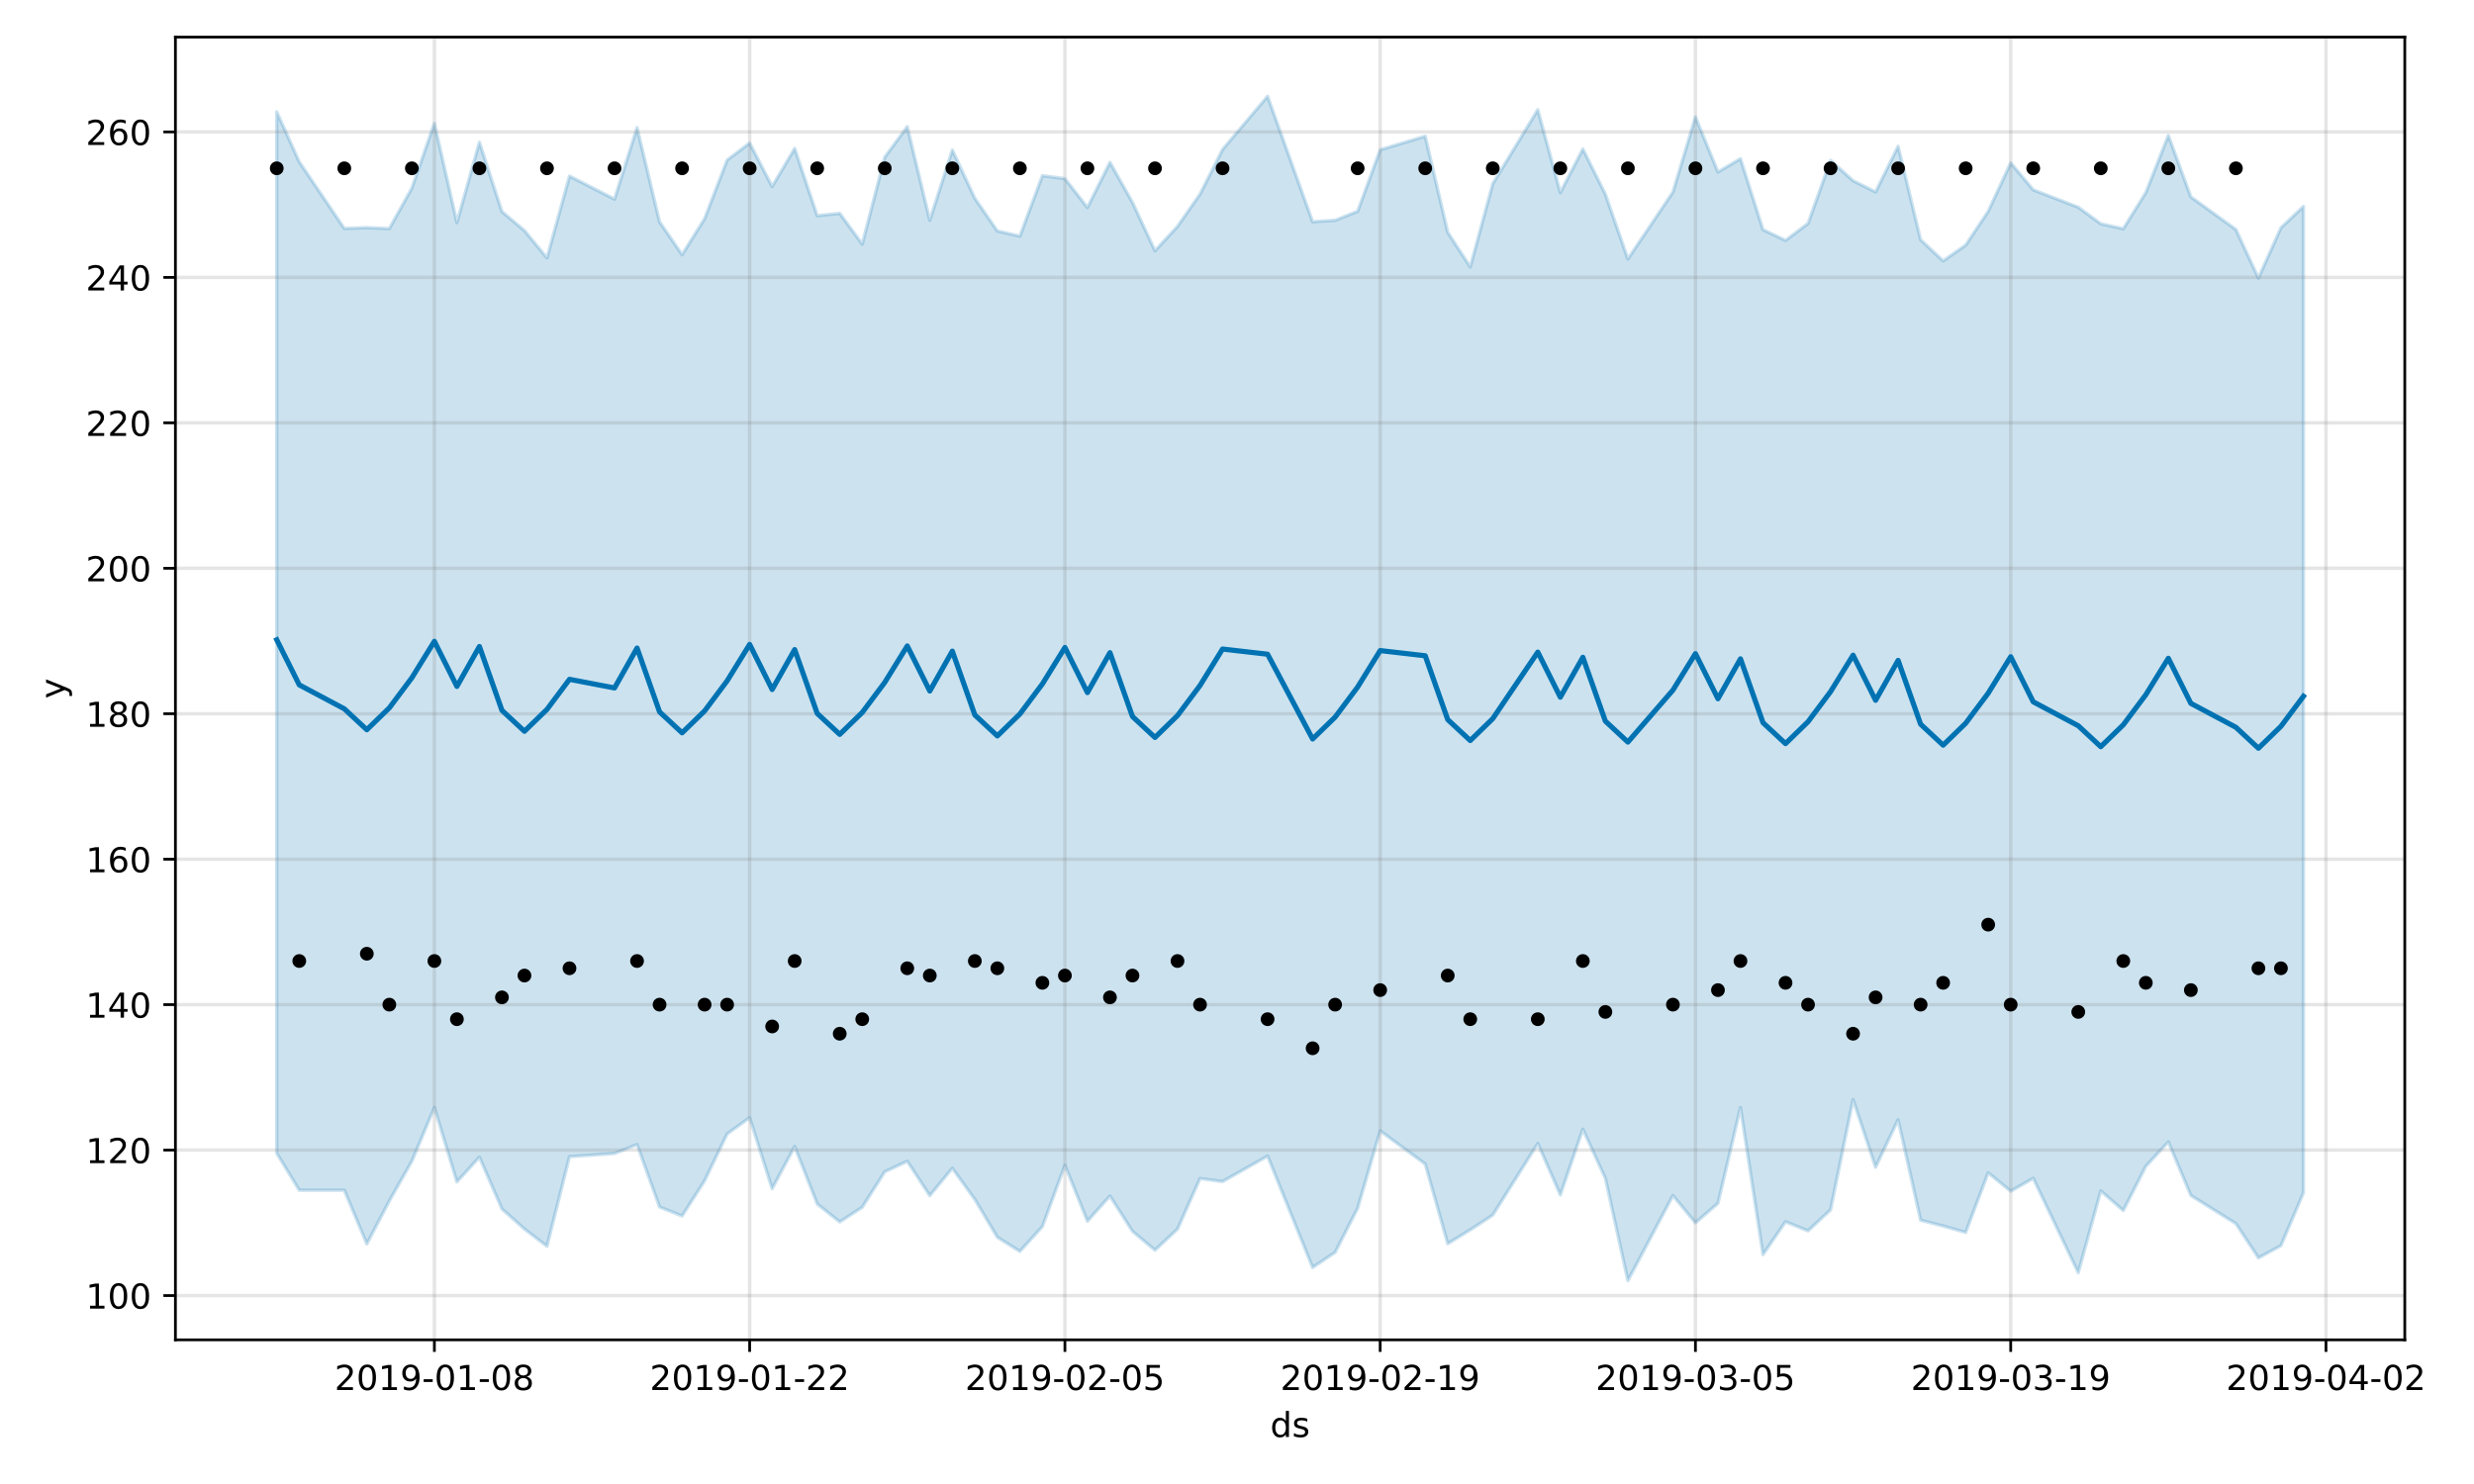 <?xml version="1.0" encoding="utf-8" standalone="no"?>
<!DOCTYPE svg PUBLIC "-//W3C//DTD SVG 1.1//EN"
  "http://www.w3.org/Graphics/SVG/1.1/DTD/svg11.dtd">
<!-- Created with matplotlib (https://matplotlib.org/) -->
<svg height="432pt" version="1.1" viewBox="0 0 720 432" width="720pt" xmlns="http://www.w3.org/2000/svg" xmlns:xlink="http://www.w3.org/1999/xlink">
 <defs>
  <style type="text/css">
*{stroke-linecap:butt;stroke-linejoin:round;}
  </style>
 </defs>
 <g id="figure_1">
  <g id="patch_1">
   <path d="M 0 432 
L 720 432 
L 720 0 
L 0 0 
z
" style="fill:#ffffff;"/>
  </g>
  <g id="axes_1">
   <g id="patch_2">
    <path d="M 51.05 390.04 
L 699.857 390.04 
L 699.857 10.8 
L 51.05 10.8 
z
" style="fill:#ffffff;"/>
   </g>
   <g id="PolyCollection_1">
    <defs>
     <path d="M 80.541 -399.443 
L 80.541 -96.266 
L 87.095 -85.52 
L 100.202 -85.526 
L 106.756 -69.893 
L 113.309 -82.401 
L 119.863 -93.955 
L 126.417 -109.583 
L 132.97 -87.951 
L 139.524 -95.13 
L 146.077 -80.081 
L 152.631 -74.222 
L 159.185 -69.219 
L 165.738 -95.293 
L 178.845 -96.217 
L 185.399 -98.815 
L 191.953 -80.642 
L 198.506 -78.026 
L 205.06 -88.272 
L 211.613 -101.908 
L 218.167 -106.637 
L 224.721 -85.958 
L 231.274 -98.241 
L 237.828 -81.528 
L 244.381 -76.291 
L 250.935 -80.552 
L 257.489 -90.89 
L 264.042 -93.942 
L 270.596 -83.949 
L 277.15 -91.913 
L 283.703 -82.849 
L 290.257 -71.815 
L 296.81 -67.723 
L 303.364 -74.93 
L 309.918 -92.809 
L 316.471 -76.503 
L 323.025 -83.835 
L 329.578 -73.574 
L 336.132 -68.075 
L 342.686 -74.201 
L 349.239 -88.93 
L 355.793 -88.045 
L 368.9 -95.464 
L 382.007 -63.035 
L 388.561 -67.435 
L 395.114 -80.273 
L 401.668 -102.795 
L 414.775 -93.148 
L 421.329 -69.954 
L 427.883 -73.978 
L 434.436 -78.276 
L 447.543 -99.127 
L 454.097 -84.162 
L 460.651 -103.276 
L 467.204 -88.988 
L 473.758 -59.198 
L 486.865 -83.975 
L 493.419 -76.041 
L 499.972 -81.704 
L 506.526 -109.593 
L 513.079 -66.78 
L 519.633 -76.336 
L 526.187 -73.694 
L 532.74 -79.791 
L 539.294 -111.897 
L 545.847 -92.224 
L 552.401 -106.036 
L 558.955 -76.795 
L 565.508 -75.101 
L 572.062 -73.247 
L 578.616 -90.586 
L 585.169 -85.228 
L 591.723 -88.984 
L 604.83 -61.525 
L 611.384 -85.317 
L 617.937 -79.607 
L 624.491 -92.478 
L 631.044 -99.585 
L 637.598 -83.99 
L 650.705 -75.801 
L 657.259 -65.83 
L 663.812 -69.381 
L 670.366 -84.778 
L 670.366 -371.902 
L 670.366 -371.902 
L 663.812 -365.688 
L 657.259 -351.051 
L 650.705 -365.194 
L 637.598 -374.673 
L 631.044 -392.572 
L 624.491 -375.933 
L 617.937 -365.402 
L 611.384 -366.848 
L 604.83 -371.672 
L 591.723 -376.734 
L 585.169 -384.592 
L 578.616 -370.467 
L 572.062 -360.644 
L 565.508 -356.042 
L 558.955 -362.212 
L 552.401 -389.408 
L 545.847 -376.121 
L 539.294 -379.385 
L 532.74 -385.315 
L 526.187 -366.945 
L 519.633 -362.014 
L 513.079 -365.14 
L 506.526 -385.788 
L 499.972 -381.931 
L 493.419 -397.953 
L 486.865 -376.077 
L 473.758 -356.604 
L 467.204 -375.476 
L 460.651 -388.62 
L 454.097 -375.921 
L 447.543 -400.053 
L 434.436 -378.518 
L 427.883 -354.285 
L 421.329 -364.366 
L 414.775 -392.339 
L 401.668 -388.386 
L 395.114 -370.483 
L 388.561 -367.869 
L 382.007 -367.447 
L 368.9 -403.962 
L 355.793 -388.478 
L 349.239 -375.49 
L 342.686 -366.101 
L 336.132 -359 
L 329.578 -373.092 
L 323.025 -384.726 
L 316.471 -371.576 
L 309.918 -379.999 
L 303.364 -380.852 
L 296.81 -363.248 
L 290.257 -364.755 
L 283.703 -374.267 
L 277.15 -388.315 
L 270.596 -367.864 
L 264.042 -395.121 
L 257.489 -386.246 
L 250.935 -360.946 
L 244.381 -369.886 
L 237.828 -369.207 
L 231.274 -388.778 
L 224.721 -377.687 
L 218.167 -390.357 
L 211.613 -385.393 
L 205.06 -368.346 
L 198.506 -357.851 
L 191.953 -367.414 
L 185.399 -394.842 
L 178.845 -374.03 
L 165.738 -380.735 
L 159.185 -356.926 
L 152.631 -364.872 
L 146.077 -370.407 
L 139.524 -390.602 
L 132.97 -367.205 
L 126.417 -396.127 
L 119.863 -377.234 
L 113.309 -365.46 
L 106.756 -365.721 
L 100.202 -365.488 
L 87.095 -384.874 
L 80.541 -399.443 
z
" id="mdddfa6e097" style="stroke:#0072b2;stroke-opacity:0.2;"/>
    </defs>
    <g clip-path="url(#p6d1878eb63)">
     <use style="fill:#0072b2;fill-opacity:0.2;stroke:#0072b2;stroke-opacity:0.2;" x="0" xlink:href="#mdddfa6e097" y="432"/>
    </g>
   </g>
   <g id="matplotlib.axis_1">
    <g id="xtick_1">
     <g id="line2d_1">
      <path clip-path="url(#p6d1878eb63)" d="M 126.417 390.04 
L 126.417 10.8 
" style="fill:none;stroke:#808080;stroke-linecap:square;stroke-opacity:0.2;"/>
     </g>
     <g id="line2d_2">
      <defs>
       <path d="M 0 0 
L 0 3.5 
" id="m65c4fd9aa7" style="stroke:#000000;stroke-width:0.8;"/>
      </defs>
      <g>
       <use style="stroke:#000000;stroke-width:0.8;" x="126.417" xlink:href="#m65c4fd9aa7" y="390.04"/>
      </g>
     </g>
     <g id="text_1">
      <!-- 2019-01-08 -->
      <defs>
       <path d="M 19.188 8.297 
L 53.609 8.297 
L 53.609 0 
L 7.328 0 
L 7.328 8.297 
Q 12.938 14.109 22.625 23.891 
Q 32.328 33.688 34.812 36.531 
Q 39.547 41.844 41.422 45.531 
Q 43.312 49.219 43.312 52.781 
Q 43.312 58.594 39.234 62.25 
Q 35.156 65.922 28.609 65.922 
Q 23.969 65.922 18.812 64.312 
Q 13.672 62.703 7.812 59.422 
L 7.812 69.391 
Q 13.766 71.781 18.938 73 
Q 24.125 74.219 28.422 74.219 
Q 39.75 74.219 46.484 68.547 
Q 53.219 62.891 53.219 53.422 
Q 53.219 48.922 51.531 44.891 
Q 49.859 40.875 45.406 35.406 
Q 44.188 33.984 37.641 27.219 
Q 31.109 20.453 19.188 8.297 
z
" id="DejaVuSans-50"/>
       <path d="M 31.781 66.406 
Q 24.172 66.406 20.328 58.906 
Q 16.5 51.422 16.5 36.375 
Q 16.5 21.391 20.328 13.891 
Q 24.172 6.391 31.781 6.391 
Q 39.453 6.391 43.281 13.891 
Q 47.125 21.391 47.125 36.375 
Q 47.125 51.422 43.281 58.906 
Q 39.453 66.406 31.781 66.406 
z
M 31.781 74.219 
Q 44.047 74.219 50.516 64.516 
Q 56.984 54.828 56.984 36.375 
Q 56.984 17.969 50.516 8.266 
Q 44.047 -1.422 31.781 -1.422 
Q 19.531 -1.422 13.062 8.266 
Q 6.594 17.969 6.594 36.375 
Q 6.594 54.828 13.062 64.516 
Q 19.531 74.219 31.781 74.219 
z
" id="DejaVuSans-48"/>
       <path d="M 12.406 8.297 
L 28.516 8.297 
L 28.516 63.922 
L 10.984 60.406 
L 10.984 69.391 
L 28.422 72.906 
L 38.281 72.906 
L 38.281 8.297 
L 54.391 8.297 
L 54.391 0 
L 12.406 0 
z
" id="DejaVuSans-49"/>
       <path d="M 10.984 1.516 
L 10.984 10.5 
Q 14.703 8.734 18.5 7.812 
Q 22.312 6.891 25.984 6.891 
Q 35.75 6.891 40.891 13.453 
Q 46.047 20.016 46.781 33.406 
Q 43.953 29.203 39.594 26.953 
Q 35.25 24.703 29.984 24.703 
Q 19.047 24.703 12.672 31.312 
Q 6.297 37.938 6.297 49.422 
Q 6.297 60.641 12.938 67.422 
Q 19.578 74.219 30.609 74.219 
Q 43.266 74.219 49.922 64.516 
Q 56.594 54.828 56.594 36.375 
Q 56.594 19.141 48.406 8.859 
Q 40.234 -1.422 26.422 -1.422 
Q 22.703 -1.422 18.891 -0.688 
Q 15.094 0.047 10.984 1.516 
z
M 30.609 32.422 
Q 37.25 32.422 41.125 36.953 
Q 45.016 41.5 45.016 49.422 
Q 45.016 57.281 41.125 61.844 
Q 37.25 66.406 30.609 66.406 
Q 23.969 66.406 20.094 61.844 
Q 16.219 57.281 16.219 49.422 
Q 16.219 41.5 20.094 36.953 
Q 23.969 32.422 30.609 32.422 
z
" id="DejaVuSans-57"/>
       <path d="M 4.891 31.391 
L 31.203 31.391 
L 31.203 23.391 
L 4.891 23.391 
z
" id="DejaVuSans-45"/>
       <path d="M 31.781 34.625 
Q 24.75 34.625 20.719 30.859 
Q 16.703 27.094 16.703 20.516 
Q 16.703 13.922 20.719 10.156 
Q 24.75 6.391 31.781 6.391 
Q 38.812 6.391 42.859 10.172 
Q 46.922 13.969 46.922 20.516 
Q 46.922 27.094 42.891 30.859 
Q 38.875 34.625 31.781 34.625 
z
M 21.922 38.812 
Q 15.578 40.375 12.031 44.719 
Q 8.5 49.078 8.5 55.328 
Q 8.5 64.062 14.719 69.141 
Q 20.953 74.219 31.781 74.219 
Q 42.672 74.219 48.875 69.141 
Q 55.078 64.062 55.078 55.328 
Q 55.078 49.078 51.531 44.719 
Q 48 40.375 41.703 38.812 
Q 48.828 37.156 52.797 32.312 
Q 56.781 27.484 56.781 20.516 
Q 56.781 9.906 50.312 4.234 
Q 43.844 -1.422 31.781 -1.422 
Q 19.734 -1.422 13.25 4.234 
Q 6.781 9.906 6.781 20.516 
Q 6.781 27.484 10.781 32.312 
Q 14.797 37.156 21.922 38.812 
z
M 18.312 54.391 
Q 18.312 48.734 21.844 45.562 
Q 25.391 42.391 31.781 42.391 
Q 38.141 42.391 41.719 45.562 
Q 45.312 48.734 45.312 54.391 
Q 45.312 60.062 41.719 63.234 
Q 38.141 66.406 31.781 66.406 
Q 25.391 66.406 21.844 63.234 
Q 18.312 60.062 18.312 54.391 
z
" id="DejaVuSans-56"/>
      </defs>
      <g transform="translate(97.359 404.638)scale(0.1 -0.1)">
       <use xlink:href="#DejaVuSans-50"/>
       <use x="63.623" xlink:href="#DejaVuSans-48"/>
       <use x="127.246" xlink:href="#DejaVuSans-49"/>
       <use x="190.869" xlink:href="#DejaVuSans-57"/>
       <use x="254.492" xlink:href="#DejaVuSans-45"/>
       <use x="290.576" xlink:href="#DejaVuSans-48"/>
       <use x="354.199" xlink:href="#DejaVuSans-49"/>
       <use x="417.822" xlink:href="#DejaVuSans-45"/>
       <use x="453.906" xlink:href="#DejaVuSans-48"/>
       <use x="517.529" xlink:href="#DejaVuSans-56"/>
      </g>
     </g>
    </g>
    <g id="xtick_2">
     <g id="line2d_3">
      <path clip-path="url(#p6d1878eb63)" d="M 218.167 390.04 
L 218.167 10.8 
" style="fill:none;stroke:#808080;stroke-linecap:square;stroke-opacity:0.2;"/>
     </g>
     <g id="line2d_4">
      <g>
       <use style="stroke:#000000;stroke-width:0.8;" x="218.167" xlink:href="#m65c4fd9aa7" y="390.04"/>
      </g>
     </g>
     <g id="text_2">
      <!-- 2019-01-22 -->
      <g transform="translate(189.109 404.638)scale(0.1 -0.1)">
       <use xlink:href="#DejaVuSans-50"/>
       <use x="63.623" xlink:href="#DejaVuSans-48"/>
       <use x="127.246" xlink:href="#DejaVuSans-49"/>
       <use x="190.869" xlink:href="#DejaVuSans-57"/>
       <use x="254.492" xlink:href="#DejaVuSans-45"/>
       <use x="290.576" xlink:href="#DejaVuSans-48"/>
       <use x="354.199" xlink:href="#DejaVuSans-49"/>
       <use x="417.822" xlink:href="#DejaVuSans-45"/>
       <use x="453.906" xlink:href="#DejaVuSans-50"/>
       <use x="517.529" xlink:href="#DejaVuSans-50"/>
      </g>
     </g>
    </g>
    <g id="xtick_3">
     <g id="line2d_5">
      <path clip-path="url(#p6d1878eb63)" d="M 309.918 390.04 
L 309.918 10.8 
" style="fill:none;stroke:#808080;stroke-linecap:square;stroke-opacity:0.2;"/>
     </g>
     <g id="line2d_6">
      <g>
       <use style="stroke:#000000;stroke-width:0.8;" x="309.918" xlink:href="#m65c4fd9aa7" y="390.04"/>
      </g>
     </g>
     <g id="text_3">
      <!-- 2019-02-05 -->
      <defs>
       <path d="M 10.797 72.906 
L 49.516 72.906 
L 49.516 64.594 
L 19.828 64.594 
L 19.828 46.734 
Q 21.969 47.469 24.109 47.828 
Q 26.266 48.188 28.422 48.188 
Q 40.625 48.188 47.75 41.5 
Q 54.891 34.812 54.891 23.391 
Q 54.891 11.625 47.562 5.094 
Q 40.234 -1.422 26.906 -1.422 
Q 22.312 -1.422 17.547 -0.641 
Q 12.797 0.141 7.719 1.703 
L 7.719 11.625 
Q 12.109 9.234 16.797 8.062 
Q 21.484 6.891 26.703 6.891 
Q 35.156 6.891 40.078 11.328 
Q 45.016 15.766 45.016 23.391 
Q 45.016 31 40.078 35.438 
Q 35.156 39.891 26.703 39.891 
Q 22.75 39.891 18.812 39.016 
Q 14.891 38.141 10.797 36.281 
z
" id="DejaVuSans-53"/>
      </defs>
      <g transform="translate(280.86 404.638)scale(0.1 -0.1)">
       <use xlink:href="#DejaVuSans-50"/>
       <use x="63.623" xlink:href="#DejaVuSans-48"/>
       <use x="127.246" xlink:href="#DejaVuSans-49"/>
       <use x="190.869" xlink:href="#DejaVuSans-57"/>
       <use x="254.492" xlink:href="#DejaVuSans-45"/>
       <use x="290.576" xlink:href="#DejaVuSans-48"/>
       <use x="354.199" xlink:href="#DejaVuSans-50"/>
       <use x="417.822" xlink:href="#DejaVuSans-45"/>
       <use x="453.906" xlink:href="#DejaVuSans-48"/>
       <use x="517.529" xlink:href="#DejaVuSans-53"/>
      </g>
     </g>
    </g>
    <g id="xtick_4">
     <g id="line2d_7">
      <path clip-path="url(#p6d1878eb63)" d="M 401.668 390.04 
L 401.668 10.8 
" style="fill:none;stroke:#808080;stroke-linecap:square;stroke-opacity:0.2;"/>
     </g>
     <g id="line2d_8">
      <g>
       <use style="stroke:#000000;stroke-width:0.8;" x="401.668" xlink:href="#m65c4fd9aa7" y="390.04"/>
      </g>
     </g>
     <g id="text_4">
      <!-- 2019-02-19 -->
      <g transform="translate(372.61 404.638)scale(0.1 -0.1)">
       <use xlink:href="#DejaVuSans-50"/>
       <use x="63.623" xlink:href="#DejaVuSans-48"/>
       <use x="127.246" xlink:href="#DejaVuSans-49"/>
       <use x="190.869" xlink:href="#DejaVuSans-57"/>
       <use x="254.492" xlink:href="#DejaVuSans-45"/>
       <use x="290.576" xlink:href="#DejaVuSans-48"/>
       <use x="354.199" xlink:href="#DejaVuSans-50"/>
       <use x="417.822" xlink:href="#DejaVuSans-45"/>
       <use x="453.906" xlink:href="#DejaVuSans-49"/>
       <use x="517.529" xlink:href="#DejaVuSans-57"/>
      </g>
     </g>
    </g>
    <g id="xtick_5">
     <g id="line2d_9">
      <path clip-path="url(#p6d1878eb63)" d="M 493.419 390.04 
L 493.419 10.8 
" style="fill:none;stroke:#808080;stroke-linecap:square;stroke-opacity:0.2;"/>
     </g>
     <g id="line2d_10">
      <g>
       <use style="stroke:#000000;stroke-width:0.8;" x="493.419" xlink:href="#m65c4fd9aa7" y="390.04"/>
      </g>
     </g>
     <g id="text_5">
      <!-- 2019-03-05 -->
      <defs>
       <path d="M 40.578 39.312 
Q 47.656 37.797 51.625 33 
Q 55.609 28.219 55.609 21.188 
Q 55.609 10.406 48.188 4.484 
Q 40.766 -1.422 27.094 -1.422 
Q 22.516 -1.422 17.656 -0.516 
Q 12.797 0.391 7.625 2.203 
L 7.625 11.719 
Q 11.719 9.328 16.594 8.109 
Q 21.484 6.891 26.812 6.891 
Q 36.078 6.891 40.938 10.547 
Q 45.797 14.203 45.797 21.188 
Q 45.797 27.641 41.281 31.266 
Q 36.766 34.906 28.719 34.906 
L 20.219 34.906 
L 20.219 43.016 
L 29.109 43.016 
Q 36.375 43.016 40.234 45.922 
Q 44.094 48.828 44.094 54.297 
Q 44.094 59.906 40.109 62.906 
Q 36.141 65.922 28.719 65.922 
Q 24.656 65.922 20.016 65.031 
Q 15.375 64.156 9.812 62.312 
L 9.812 71.094 
Q 15.438 72.656 20.344 73.438 
Q 25.25 74.219 29.594 74.219 
Q 40.828 74.219 47.359 69.109 
Q 53.906 64.016 53.906 55.328 
Q 53.906 49.266 50.438 45.094 
Q 46.969 40.922 40.578 39.312 
z
" id="DejaVuSans-51"/>
      </defs>
      <g transform="translate(464.361 404.638)scale(0.1 -0.1)">
       <use xlink:href="#DejaVuSans-50"/>
       <use x="63.623" xlink:href="#DejaVuSans-48"/>
       <use x="127.246" xlink:href="#DejaVuSans-49"/>
       <use x="190.869" xlink:href="#DejaVuSans-57"/>
       <use x="254.492" xlink:href="#DejaVuSans-45"/>
       <use x="290.576" xlink:href="#DejaVuSans-48"/>
       <use x="354.199" xlink:href="#DejaVuSans-51"/>
       <use x="417.822" xlink:href="#DejaVuSans-45"/>
       <use x="453.906" xlink:href="#DejaVuSans-48"/>
       <use x="517.529" xlink:href="#DejaVuSans-53"/>
      </g>
     </g>
    </g>
    <g id="xtick_6">
     <g id="line2d_11">
      <path clip-path="url(#p6d1878eb63)" d="M 585.169 390.04 
L 585.169 10.8 
" style="fill:none;stroke:#808080;stroke-linecap:square;stroke-opacity:0.2;"/>
     </g>
     <g id="line2d_12">
      <g>
       <use style="stroke:#000000;stroke-width:0.8;" x="585.169" xlink:href="#m65c4fd9aa7" y="390.04"/>
      </g>
     </g>
     <g id="text_6">
      <!-- 2019-03-19 -->
      <g transform="translate(556.111 404.638)scale(0.1 -0.1)">
       <use xlink:href="#DejaVuSans-50"/>
       <use x="63.623" xlink:href="#DejaVuSans-48"/>
       <use x="127.246" xlink:href="#DejaVuSans-49"/>
       <use x="190.869" xlink:href="#DejaVuSans-57"/>
       <use x="254.492" xlink:href="#DejaVuSans-45"/>
       <use x="290.576" xlink:href="#DejaVuSans-48"/>
       <use x="354.199" xlink:href="#DejaVuSans-51"/>
       <use x="417.822" xlink:href="#DejaVuSans-45"/>
       <use x="453.906" xlink:href="#DejaVuSans-49"/>
       <use x="517.529" xlink:href="#DejaVuSans-57"/>
      </g>
     </g>
    </g>
    <g id="xtick_7">
     <g id="line2d_13">
      <path clip-path="url(#p6d1878eb63)" d="M 676.92 390.04 
L 676.92 10.8 
" style="fill:none;stroke:#808080;stroke-linecap:square;stroke-opacity:0.2;"/>
     </g>
     <g id="line2d_14">
      <g>
       <use style="stroke:#000000;stroke-width:0.8;" x="676.92" xlink:href="#m65c4fd9aa7" y="390.04"/>
      </g>
     </g>
     <g id="text_7">
      <!-- 2019-04-02 -->
      <defs>
       <path d="M 37.797 64.312 
L 12.891 25.391 
L 37.797 25.391 
z
M 35.203 72.906 
L 47.609 72.906 
L 47.609 25.391 
L 58.016 25.391 
L 58.016 17.188 
L 47.609 17.188 
L 47.609 0 
L 37.797 0 
L 37.797 17.188 
L 4.891 17.188 
L 4.891 26.703 
z
" id="DejaVuSans-52"/>
      </defs>
      <g transform="translate(647.862 404.638)scale(0.1 -0.1)">
       <use xlink:href="#DejaVuSans-50"/>
       <use x="63.623" xlink:href="#DejaVuSans-48"/>
       <use x="127.246" xlink:href="#DejaVuSans-49"/>
       <use x="190.869" xlink:href="#DejaVuSans-57"/>
       <use x="254.492" xlink:href="#DejaVuSans-45"/>
       <use x="290.576" xlink:href="#DejaVuSans-48"/>
       <use x="354.199" xlink:href="#DejaVuSans-52"/>
       <use x="417.822" xlink:href="#DejaVuSans-45"/>
       <use x="453.906" xlink:href="#DejaVuSans-48"/>
       <use x="517.529" xlink:href="#DejaVuSans-50"/>
      </g>
     </g>
    </g>
    <g id="text_8">
     <!-- ds -->
     <defs>
      <path d="M 45.406 46.391 
L 45.406 75.984 
L 54.391 75.984 
L 54.391 0 
L 45.406 0 
L 45.406 8.203 
Q 42.578 3.328 38.25 0.953 
Q 33.938 -1.422 27.875 -1.422 
Q 17.969 -1.422 11.734 6.484 
Q 5.516 14.406 5.516 27.297 
Q 5.516 40.188 11.734 48.094 
Q 17.969 56 27.875 56 
Q 33.938 56 38.25 53.625 
Q 42.578 51.266 45.406 46.391 
z
M 14.797 27.297 
Q 14.797 17.391 18.875 11.75 
Q 22.953 6.109 30.078 6.109 
Q 37.203 6.109 41.297 11.75 
Q 45.406 17.391 45.406 27.297 
Q 45.406 37.203 41.297 42.844 
Q 37.203 48.484 30.078 48.484 
Q 22.953 48.484 18.875 42.844 
Q 14.797 37.203 14.797 27.297 
z
" id="DejaVuSans-100"/>
      <path d="M 44.281 53.078 
L 44.281 44.578 
Q 40.484 46.531 36.375 47.5 
Q 32.281 48.484 27.875 48.484 
Q 21.188 48.484 17.844 46.438 
Q 14.5 44.391 14.5 40.281 
Q 14.5 37.156 16.891 35.375 
Q 19.281 33.594 26.516 31.984 
L 29.594 31.297 
Q 39.156 29.25 43.188 25.516 
Q 47.219 21.781 47.219 15.094 
Q 47.219 7.469 41.188 3.016 
Q 35.156 -1.422 24.609 -1.422 
Q 20.219 -1.422 15.453 -0.562 
Q 10.688 0.297 5.422 2 
L 5.422 11.281 
Q 10.406 8.688 15.234 7.391 
Q 20.062 6.109 24.812 6.109 
Q 31.156 6.109 34.562 8.281 
Q 37.984 10.453 37.984 14.406 
Q 37.984 18.062 35.516 20.016 
Q 33.062 21.969 24.703 23.781 
L 21.578 24.516 
Q 13.234 26.266 9.516 29.906 
Q 5.812 33.547 5.812 39.891 
Q 5.812 47.609 11.281 51.797 
Q 16.75 56 26.812 56 
Q 31.781 56 36.172 55.266 
Q 40.578 54.547 44.281 53.078 
z
" id="DejaVuSans-115"/>
     </defs>
     <g transform="translate(369.675 418.317)scale(0.1 -0.1)">
      <use xlink:href="#DejaVuSans-100"/>
      <use x="63.477" xlink:href="#DejaVuSans-115"/>
     </g>
    </g>
   </g>
   <g id="matplotlib.axis_2">
    <g id="ytick_1">
     <g id="line2d_15">
      <path clip-path="url(#p6d1878eb63)" d="M 51.05 377.139 
L 699.857 377.139 
" style="fill:none;stroke:#808080;stroke-linecap:square;stroke-opacity:0.2;"/>
     </g>
     <g id="line2d_16">
      <defs>
       <path d="M 0 0 
L -3.5 0 
" id="m97ccd2f842" style="stroke:#000000;stroke-width:0.8;"/>
      </defs>
      <g>
       <use style="stroke:#000000;stroke-width:0.8;" x="51.05" xlink:href="#m97ccd2f842" y="377.139"/>
      </g>
     </g>
     <g id="text_9">
      <!-- 100 -->
      <g transform="translate(24.962 380.938)scale(0.1 -0.1)">
       <use xlink:href="#DejaVuSans-49"/>
       <use x="63.623" xlink:href="#DejaVuSans-48"/>
       <use x="127.246" xlink:href="#DejaVuSans-48"/>
      </g>
     </g>
    </g>
    <g id="ytick_2">
     <g id="line2d_17">
      <path clip-path="url(#p6d1878eb63)" d="M 51.05 334.798 
L 699.857 334.798 
" style="fill:none;stroke:#808080;stroke-linecap:square;stroke-opacity:0.2;"/>
     </g>
     <g id="line2d_18">
      <g>
       <use style="stroke:#000000;stroke-width:0.8;" x="51.05" xlink:href="#m97ccd2f842" y="334.798"/>
      </g>
     </g>
     <g id="text_10">
      <!-- 120 -->
      <g transform="translate(24.962 338.597)scale(0.1 -0.1)">
       <use xlink:href="#DejaVuSans-49"/>
       <use x="63.623" xlink:href="#DejaVuSans-50"/>
       <use x="127.246" xlink:href="#DejaVuSans-48"/>
      </g>
     </g>
    </g>
    <g id="ytick_3">
     <g id="line2d_19">
      <path clip-path="url(#p6d1878eb63)" d="M 51.05 292.456 
L 699.857 292.456 
" style="fill:none;stroke:#808080;stroke-linecap:square;stroke-opacity:0.2;"/>
     </g>
     <g id="line2d_20">
      <g>
       <use style="stroke:#000000;stroke-width:0.8;" x="51.05" xlink:href="#m97ccd2f842" y="292.456"/>
      </g>
     </g>
     <g id="text_11">
      <!-- 140 -->
      <g transform="translate(24.962 296.256)scale(0.1 -0.1)">
       <use xlink:href="#DejaVuSans-49"/>
       <use x="63.623" xlink:href="#DejaVuSans-52"/>
       <use x="127.246" xlink:href="#DejaVuSans-48"/>
      </g>
     </g>
    </g>
    <g id="ytick_4">
     <g id="line2d_21">
      <path clip-path="url(#p6d1878eb63)" d="M 51.05 250.115 
L 699.857 250.115 
" style="fill:none;stroke:#808080;stroke-linecap:square;stroke-opacity:0.2;"/>
     </g>
     <g id="line2d_22">
      <g>
       <use style="stroke:#000000;stroke-width:0.8;" x="51.05" xlink:href="#m97ccd2f842" y="250.115"/>
      </g>
     </g>
     <g id="text_12">
      <!-- 160 -->
      <defs>
       <path d="M 33.016 40.375 
Q 26.375 40.375 22.484 35.828 
Q 18.609 31.297 18.609 23.391 
Q 18.609 15.531 22.484 10.953 
Q 26.375 6.391 33.016 6.391 
Q 39.656 6.391 43.531 10.953 
Q 47.406 15.531 47.406 23.391 
Q 47.406 31.297 43.531 35.828 
Q 39.656 40.375 33.016 40.375 
z
M 52.594 71.297 
L 52.594 62.312 
Q 48.875 64.062 45.094 64.984 
Q 41.312 65.922 37.594 65.922 
Q 27.828 65.922 22.672 59.328 
Q 17.531 52.734 16.797 39.406 
Q 19.672 43.656 24.016 45.922 
Q 28.375 48.188 33.594 48.188 
Q 44.578 48.188 50.953 41.516 
Q 57.328 34.859 57.328 23.391 
Q 57.328 12.156 50.688 5.359 
Q 44.047 -1.422 33.016 -1.422 
Q 20.359 -1.422 13.672 8.266 
Q 6.984 17.969 6.984 36.375 
Q 6.984 53.656 15.188 63.938 
Q 23.391 74.219 37.203 74.219 
Q 40.922 74.219 44.703 73.484 
Q 48.484 72.75 52.594 71.297 
z
" id="DejaVuSans-54"/>
      </defs>
      <g transform="translate(24.962 253.914)scale(0.1 -0.1)">
       <use xlink:href="#DejaVuSans-49"/>
       <use x="63.623" xlink:href="#DejaVuSans-54"/>
       <use x="127.246" xlink:href="#DejaVuSans-48"/>
      </g>
     </g>
    </g>
    <g id="ytick_5">
     <g id="line2d_23">
      <path clip-path="url(#p6d1878eb63)" d="M 51.05 207.774 
L 699.857 207.774 
" style="fill:none;stroke:#808080;stroke-linecap:square;stroke-opacity:0.2;"/>
     </g>
     <g id="line2d_24">
      <g>
       <use style="stroke:#000000;stroke-width:0.8;" x="51.05" xlink:href="#m97ccd2f842" y="207.774"/>
      </g>
     </g>
     <g id="text_13">
      <!-- 180 -->
      <g transform="translate(24.962 211.573)scale(0.1 -0.1)">
       <use xlink:href="#DejaVuSans-49"/>
       <use x="63.623" xlink:href="#DejaVuSans-56"/>
       <use x="127.246" xlink:href="#DejaVuSans-48"/>
      </g>
     </g>
    </g>
    <g id="ytick_6">
     <g id="line2d_25">
      <path clip-path="url(#p6d1878eb63)" d="M 51.05 165.432 
L 699.857 165.432 
" style="fill:none;stroke:#808080;stroke-linecap:square;stroke-opacity:0.2;"/>
     </g>
     <g id="line2d_26">
      <g>
       <use style="stroke:#000000;stroke-width:0.8;" x="51.05" xlink:href="#m97ccd2f842" y="165.432"/>
      </g>
     </g>
     <g id="text_14">
      <!-- 200 -->
      <g transform="translate(24.962 169.231)scale(0.1 -0.1)">
       <use xlink:href="#DejaVuSans-50"/>
       <use x="63.623" xlink:href="#DejaVuSans-48"/>
       <use x="127.246" xlink:href="#DejaVuSans-48"/>
      </g>
     </g>
    </g>
    <g id="ytick_7">
     <g id="line2d_27">
      <path clip-path="url(#p6d1878eb63)" d="M 51.05 123.091 
L 699.857 123.091 
" style="fill:none;stroke:#808080;stroke-linecap:square;stroke-opacity:0.2;"/>
     </g>
     <g id="line2d_28">
      <g>
       <use style="stroke:#000000;stroke-width:0.8;" x="51.05" xlink:href="#m97ccd2f842" y="123.091"/>
      </g>
     </g>
     <g id="text_15">
      <!-- 220 -->
      <g transform="translate(24.962 126.89)scale(0.1 -0.1)">
       <use xlink:href="#DejaVuSans-50"/>
       <use x="63.623" xlink:href="#DejaVuSans-50"/>
       <use x="127.246" xlink:href="#DejaVuSans-48"/>
      </g>
     </g>
    </g>
    <g id="ytick_8">
     <g id="line2d_29">
      <path clip-path="url(#p6d1878eb63)" d="M 51.05 80.749 
L 699.857 80.749 
" style="fill:none;stroke:#808080;stroke-linecap:square;stroke-opacity:0.2;"/>
     </g>
     <g id="line2d_30">
      <g>
       <use style="stroke:#000000;stroke-width:0.8;" x="51.05" xlink:href="#m97ccd2f842" y="80.749"/>
      </g>
     </g>
     <g id="text_16">
      <!-- 240 -->
      <g transform="translate(24.962 84.548)scale(0.1 -0.1)">
       <use xlink:href="#DejaVuSans-50"/>
       <use x="63.623" xlink:href="#DejaVuSans-52"/>
       <use x="127.246" xlink:href="#DejaVuSans-48"/>
      </g>
     </g>
    </g>
    <g id="ytick_9">
     <g id="line2d_31">
      <path clip-path="url(#p6d1878eb63)" d="M 51.05 38.408 
L 699.857 38.408 
" style="fill:none;stroke:#808080;stroke-linecap:square;stroke-opacity:0.2;"/>
     </g>
     <g id="line2d_32">
      <g>
       <use style="stroke:#000000;stroke-width:0.8;" x="51.05" xlink:href="#m97ccd2f842" y="38.408"/>
      </g>
     </g>
     <g id="text_17">
      <!-- 260 -->
      <g transform="translate(24.962 42.207)scale(0.1 -0.1)">
       <use xlink:href="#DejaVuSans-50"/>
       <use x="63.623" xlink:href="#DejaVuSans-54"/>
       <use x="127.246" xlink:href="#DejaVuSans-48"/>
      </g>
     </g>
    </g>
    <g id="text_18">
     <!-- y -->
     <defs>
      <path d="M 32.172 -5.078 
Q 28.375 -14.844 24.75 -17.812 
Q 21.141 -20.797 15.094 -20.797 
L 7.906 -20.797 
L 7.906 -13.281 
L 13.188 -13.281 
Q 16.891 -13.281 18.938 -11.516 
Q 21 -9.766 23.484 -3.219 
L 25.094 0.875 
L 2.984 54.688 
L 12.5 54.688 
L 29.594 11.922 
L 46.688 54.688 
L 56.203 54.688 
z
" id="DejaVuSans-121"/>
     </defs>
     <g transform="translate(18.883 203.379)rotate(-90)scale(0.1 -0.1)">
      <use xlink:href="#DejaVuSans-121"/>
     </g>
    </g>
   </g>
   <g id="line2d_33">
    <defs>
     <path d="M 0 1.5 
C 0.398 1.5 0.779 1.342 1.061 1.061 
C 1.342 0.779 1.5 0.398 1.5 0 
C 1.5 -0.398 1.342 -0.779 1.061 -1.061 
C 0.779 -1.342 0.398 -1.5 0 -1.5 
C -0.398 -1.5 -0.779 -1.342 -1.061 -1.061 
C -1.342 -0.779 -1.5 -0.398 -1.5 0 
C -1.5 0.398 -1.342 0.779 -1.061 1.061 
C -0.779 1.342 -0.398 1.5 0 1.5 
z
" id="m0cfd999369" style="stroke:#000000;"/>
    </defs>
    <g clip-path="url(#p6d1878eb63)">
     <use style="stroke:#000000;" x="80.541" xlink:href="#m0cfd999369" y="48.993"/>
     <use style="stroke:#000000;" x="87.095" xlink:href="#m0cfd999369" y="279.754"/>
     <use style="stroke:#000000;" x="100.202" xlink:href="#m0cfd999369" y="48.993"/>
     <use style="stroke:#000000;" x="106.756" xlink:href="#m0cfd999369" y="277.637"/>
     <use style="stroke:#000000;" x="113.309" xlink:href="#m0cfd999369" y="292.456"/>
     <use style="stroke:#000000;" x="119.863" xlink:href="#m0cfd999369" y="48.993"/>
     <use style="stroke:#000000;" x="126.417" xlink:href="#m0cfd999369" y="279.754"/>
     <use style="stroke:#000000;" x="132.97" xlink:href="#m0cfd999369" y="296.691"/>
     <use style="stroke:#000000;" x="139.524" xlink:href="#m0cfd999369" y="48.993"/>
     <use style="stroke:#000000;" x="146.077" xlink:href="#m0cfd999369" y="290.339"/>
     <use style="stroke:#000000;" x="152.631" xlink:href="#m0cfd999369" y="283.988"/>
     <use style="stroke:#000000;" x="159.185" xlink:href="#m0cfd999369" y="48.993"/>
     <use style="stroke:#000000;" x="165.738" xlink:href="#m0cfd999369" y="281.871"/>
     <use style="stroke:#000000;" x="178.845" xlink:href="#m0cfd999369" y="48.993"/>
     <use style="stroke:#000000;" x="185.399" xlink:href="#m0cfd999369" y="279.754"/>
     <use style="stroke:#000000;" x="191.953" xlink:href="#m0cfd999369" y="292.456"/>
     <use style="stroke:#000000;" x="198.506" xlink:href="#m0cfd999369" y="48.993"/>
     <use style="stroke:#000000;" x="205.06" xlink:href="#m0cfd999369" y="292.456"/>
     <use style="stroke:#000000;" x="211.613" xlink:href="#m0cfd999369" y="292.456"/>
     <use style="stroke:#000000;" x="218.167" xlink:href="#m0cfd999369" y="48.993"/>
     <use style="stroke:#000000;" x="224.721" xlink:href="#m0cfd999369" y="298.808"/>
     <use style="stroke:#000000;" x="231.274" xlink:href="#m0cfd999369" y="279.754"/>
     <use style="stroke:#000000;" x="237.828" xlink:href="#m0cfd999369" y="48.993"/>
     <use style="stroke:#000000;" x="244.381" xlink:href="#m0cfd999369" y="300.925"/>
     <use style="stroke:#000000;" x="250.935" xlink:href="#m0cfd999369" y="296.691"/>
     <use style="stroke:#000000;" x="257.489" xlink:href="#m0cfd999369" y="48.993"/>
     <use style="stroke:#000000;" x="264.042" xlink:href="#m0cfd999369" y="281.871"/>
     <use style="stroke:#000000;" x="270.596" xlink:href="#m0cfd999369" y="283.988"/>
     <use style="stroke:#000000;" x="277.15" xlink:href="#m0cfd999369" y="48.993"/>
     <use style="stroke:#000000;" x="283.703" xlink:href="#m0cfd999369" y="279.754"/>
     <use style="stroke:#000000;" x="290.257" xlink:href="#m0cfd999369" y="281.871"/>
     <use style="stroke:#000000;" x="296.81" xlink:href="#m0cfd999369" y="48.993"/>
     <use style="stroke:#000000;" x="303.364" xlink:href="#m0cfd999369" y="286.105"/>
     <use style="stroke:#000000;" x="309.918" xlink:href="#m0cfd999369" y="283.988"/>
     <use style="stroke:#000000;" x="316.471" xlink:href="#m0cfd999369" y="48.993"/>
     <use style="stroke:#000000;" x="323.025" xlink:href="#m0cfd999369" y="290.339"/>
     <use style="stroke:#000000;" x="329.578" xlink:href="#m0cfd999369" y="283.988"/>
     <use style="stroke:#000000;" x="336.132" xlink:href="#m0cfd999369" y="48.993"/>
     <use style="stroke:#000000;" x="342.686" xlink:href="#m0cfd999369" y="279.754"/>
     <use style="stroke:#000000;" x="349.239" xlink:href="#m0cfd999369" y="292.456"/>
     <use style="stroke:#000000;" x="355.793" xlink:href="#m0cfd999369" y="48.993"/>
     <use style="stroke:#000000;" x="368.9" xlink:href="#m0cfd999369" y="296.691"/>
     <use style="stroke:#000000;" x="382.007" xlink:href="#m0cfd999369" y="305.159"/>
     <use style="stroke:#000000;" x="388.561" xlink:href="#m0cfd999369" y="292.456"/>
     <use style="stroke:#000000;" x="395.114" xlink:href="#m0cfd999369" y="48.993"/>
     <use style="stroke:#000000;" x="401.668" xlink:href="#m0cfd999369" y="288.222"/>
     <use style="stroke:#000000;" x="414.775" xlink:href="#m0cfd999369" y="48.993"/>
     <use style="stroke:#000000;" x="421.329" xlink:href="#m0cfd999369" y="283.988"/>
     <use style="stroke:#000000;" x="427.883" xlink:href="#m0cfd999369" y="296.691"/>
     <use style="stroke:#000000;" x="434.436" xlink:href="#m0cfd999369" y="48.993"/>
     <use style="stroke:#000000;" x="447.543" xlink:href="#m0cfd999369" y="296.691"/>
     <use style="stroke:#000000;" x="454.097" xlink:href="#m0cfd999369" y="48.993"/>
     <use style="stroke:#000000;" x="460.651" xlink:href="#m0cfd999369" y="279.754"/>
     <use style="stroke:#000000;" x="467.204" xlink:href="#m0cfd999369" y="294.573"/>
     <use style="stroke:#000000;" x="473.758" xlink:href="#m0cfd999369" y="48.993"/>
     <use style="stroke:#000000;" x="486.865" xlink:href="#m0cfd999369" y="292.456"/>
     <use style="stroke:#000000;" x="493.419" xlink:href="#m0cfd999369" y="48.993"/>
     <use style="stroke:#000000;" x="499.972" xlink:href="#m0cfd999369" y="288.222"/>
     <use style="stroke:#000000;" x="506.526" xlink:href="#m0cfd999369" y="279.754"/>
     <use style="stroke:#000000;" x="513.079" xlink:href="#m0cfd999369" y="48.993"/>
     <use style="stroke:#000000;" x="519.633" xlink:href="#m0cfd999369" y="286.105"/>
     <use style="stroke:#000000;" x="526.187" xlink:href="#m0cfd999369" y="292.456"/>
     <use style="stroke:#000000;" x="532.74" xlink:href="#m0cfd999369" y="48.993"/>
     <use style="stroke:#000000;" x="539.294" xlink:href="#m0cfd999369" y="300.925"/>
     <use style="stroke:#000000;" x="545.847" xlink:href="#m0cfd999369" y="290.339"/>
     <use style="stroke:#000000;" x="552.401" xlink:href="#m0cfd999369" y="48.993"/>
     <use style="stroke:#000000;" x="558.955" xlink:href="#m0cfd999369" y="292.456"/>
     <use style="stroke:#000000;" x="565.508" xlink:href="#m0cfd999369" y="286.105"/>
     <use style="stroke:#000000;" x="572.062" xlink:href="#m0cfd999369" y="48.993"/>
     <use style="stroke:#000000;" x="578.616" xlink:href="#m0cfd999369" y="269.169"/>
     <use style="stroke:#000000;" x="585.169" xlink:href="#m0cfd999369" y="292.456"/>
     <use style="stroke:#000000;" x="591.723" xlink:href="#m0cfd999369" y="48.993"/>
     <use style="stroke:#000000;" x="604.83" xlink:href="#m0cfd999369" y="294.573"/>
     <use style="stroke:#000000;" x="611.384" xlink:href="#m0cfd999369" y="48.993"/>
     <use style="stroke:#000000;" x="617.937" xlink:href="#m0cfd999369" y="279.754"/>
     <use style="stroke:#000000;" x="624.491" xlink:href="#m0cfd999369" y="286.105"/>
     <use style="stroke:#000000;" x="631.044" xlink:href="#m0cfd999369" y="48.993"/>
     <use style="stroke:#000000;" x="637.598" xlink:href="#m0cfd999369" y="288.222"/>
     <use style="stroke:#000000;" x="650.705" xlink:href="#m0cfd999369" y="48.993"/>
     <use style="stroke:#000000;" x="657.259" xlink:href="#m0cfd999369" y="281.871"/>
     <use style="stroke:#000000;" x="663.812" xlink:href="#m0cfd999369" y="281.871"/>
    </g>
   </g>
   <g id="line2d_34">
    <path clip-path="url(#p6d1878eb63)" d="M 80.541 186.247 
L 87.095 199.371 
L 100.202 206.338 
L 106.756 212.432 
L 113.309 206.059 
L 119.863 197.304 
L 126.417 186.696 
L 132.97 199.819 
L 139.524 188.204 
L 146.077 206.787 
L 152.631 212.88 
L 159.185 206.508 
L 165.738 197.753 
L 178.845 200.268 
L 185.399 188.653 
L 191.953 207.235 
L 198.506 213.329 
L 205.06 206.956 
L 211.613 198.202 
L 218.167 187.593 
L 224.721 200.717 
L 231.274 189.101 
L 237.828 207.684 
L 244.381 213.778 
L 250.935 207.405 
L 257.489 198.65 
L 264.042 188.042 
L 270.596 201.165 
L 277.15 189.55 
L 283.703 208.132 
L 290.257 214.226 
L 296.81 207.854 
L 303.364 199.099 
L 309.918 188.49 
L 316.471 201.614 
L 323.025 189.998 
L 329.578 208.581 
L 336.132 214.675 
L 342.686 208.302 
L 349.239 199.547 
L 355.793 188.939 
L 368.9 190.447 
L 382.007 215.123 
L 388.561 208.751 
L 395.114 199.996 
L 401.668 189.388 
L 414.775 190.896 
L 421.329 209.478 
L 427.883 215.572 
L 434.436 209.199 
L 447.543 189.836 
L 454.097 202.96 
L 460.651 191.344 
L 467.204 209.927 
L 473.758 216.021 
L 486.865 200.893 
L 493.419 190.285 
L 499.972 203.408 
L 506.526 191.793 
L 513.079 210.375 
L 519.633 216.469 
L 526.187 210.097 
L 532.74 201.342 
L 539.294 190.733 
L 545.847 203.857 
L 552.401 192.241 
L 558.955 210.824 
L 565.508 216.918 
L 572.062 210.545 
L 578.616 201.79 
L 585.169 191.182 
L 591.723 204.305 
L 604.83 211.273 
L 611.384 217.366 
L 617.937 210.994 
L 624.491 202.239 
L 631.044 191.631 
L 637.598 204.754 
L 650.705 211.721 
L 657.259 217.815 
L 663.812 211.442 
L 670.366 202.688 
" style="fill:none;stroke:#0072b2;stroke-linecap:square;stroke-width:1.5;"/>
   </g>
   <g id="patch_3">
    <path d="M 51.05 390.04 
L 51.05 10.8 
" style="fill:none;stroke:#000000;stroke-linecap:square;stroke-linejoin:miter;stroke-width:0.8;"/>
   </g>
   <g id="patch_4">
    <path d="M 699.857 390.04 
L 699.857 10.8 
" style="fill:none;stroke:#000000;stroke-linecap:square;stroke-linejoin:miter;stroke-width:0.8;"/>
   </g>
   <g id="patch_5">
    <path d="M 51.05 390.04 
L 699.857 390.04 
" style="fill:none;stroke:#000000;stroke-linecap:square;stroke-linejoin:miter;stroke-width:0.8;"/>
   </g>
   <g id="patch_6">
    <path d="M 51.05 10.8 
L 699.857 10.8 
" style="fill:none;stroke:#000000;stroke-linecap:square;stroke-linejoin:miter;stroke-width:0.8;"/>
   </g>
  </g>
 </g>
 <defs>
  <clipPath id="p6d1878eb63">
   <rect height="379.24" width="648.807" x="51.05" y="10.8"/>
  </clipPath>
 </defs>
</svg>
